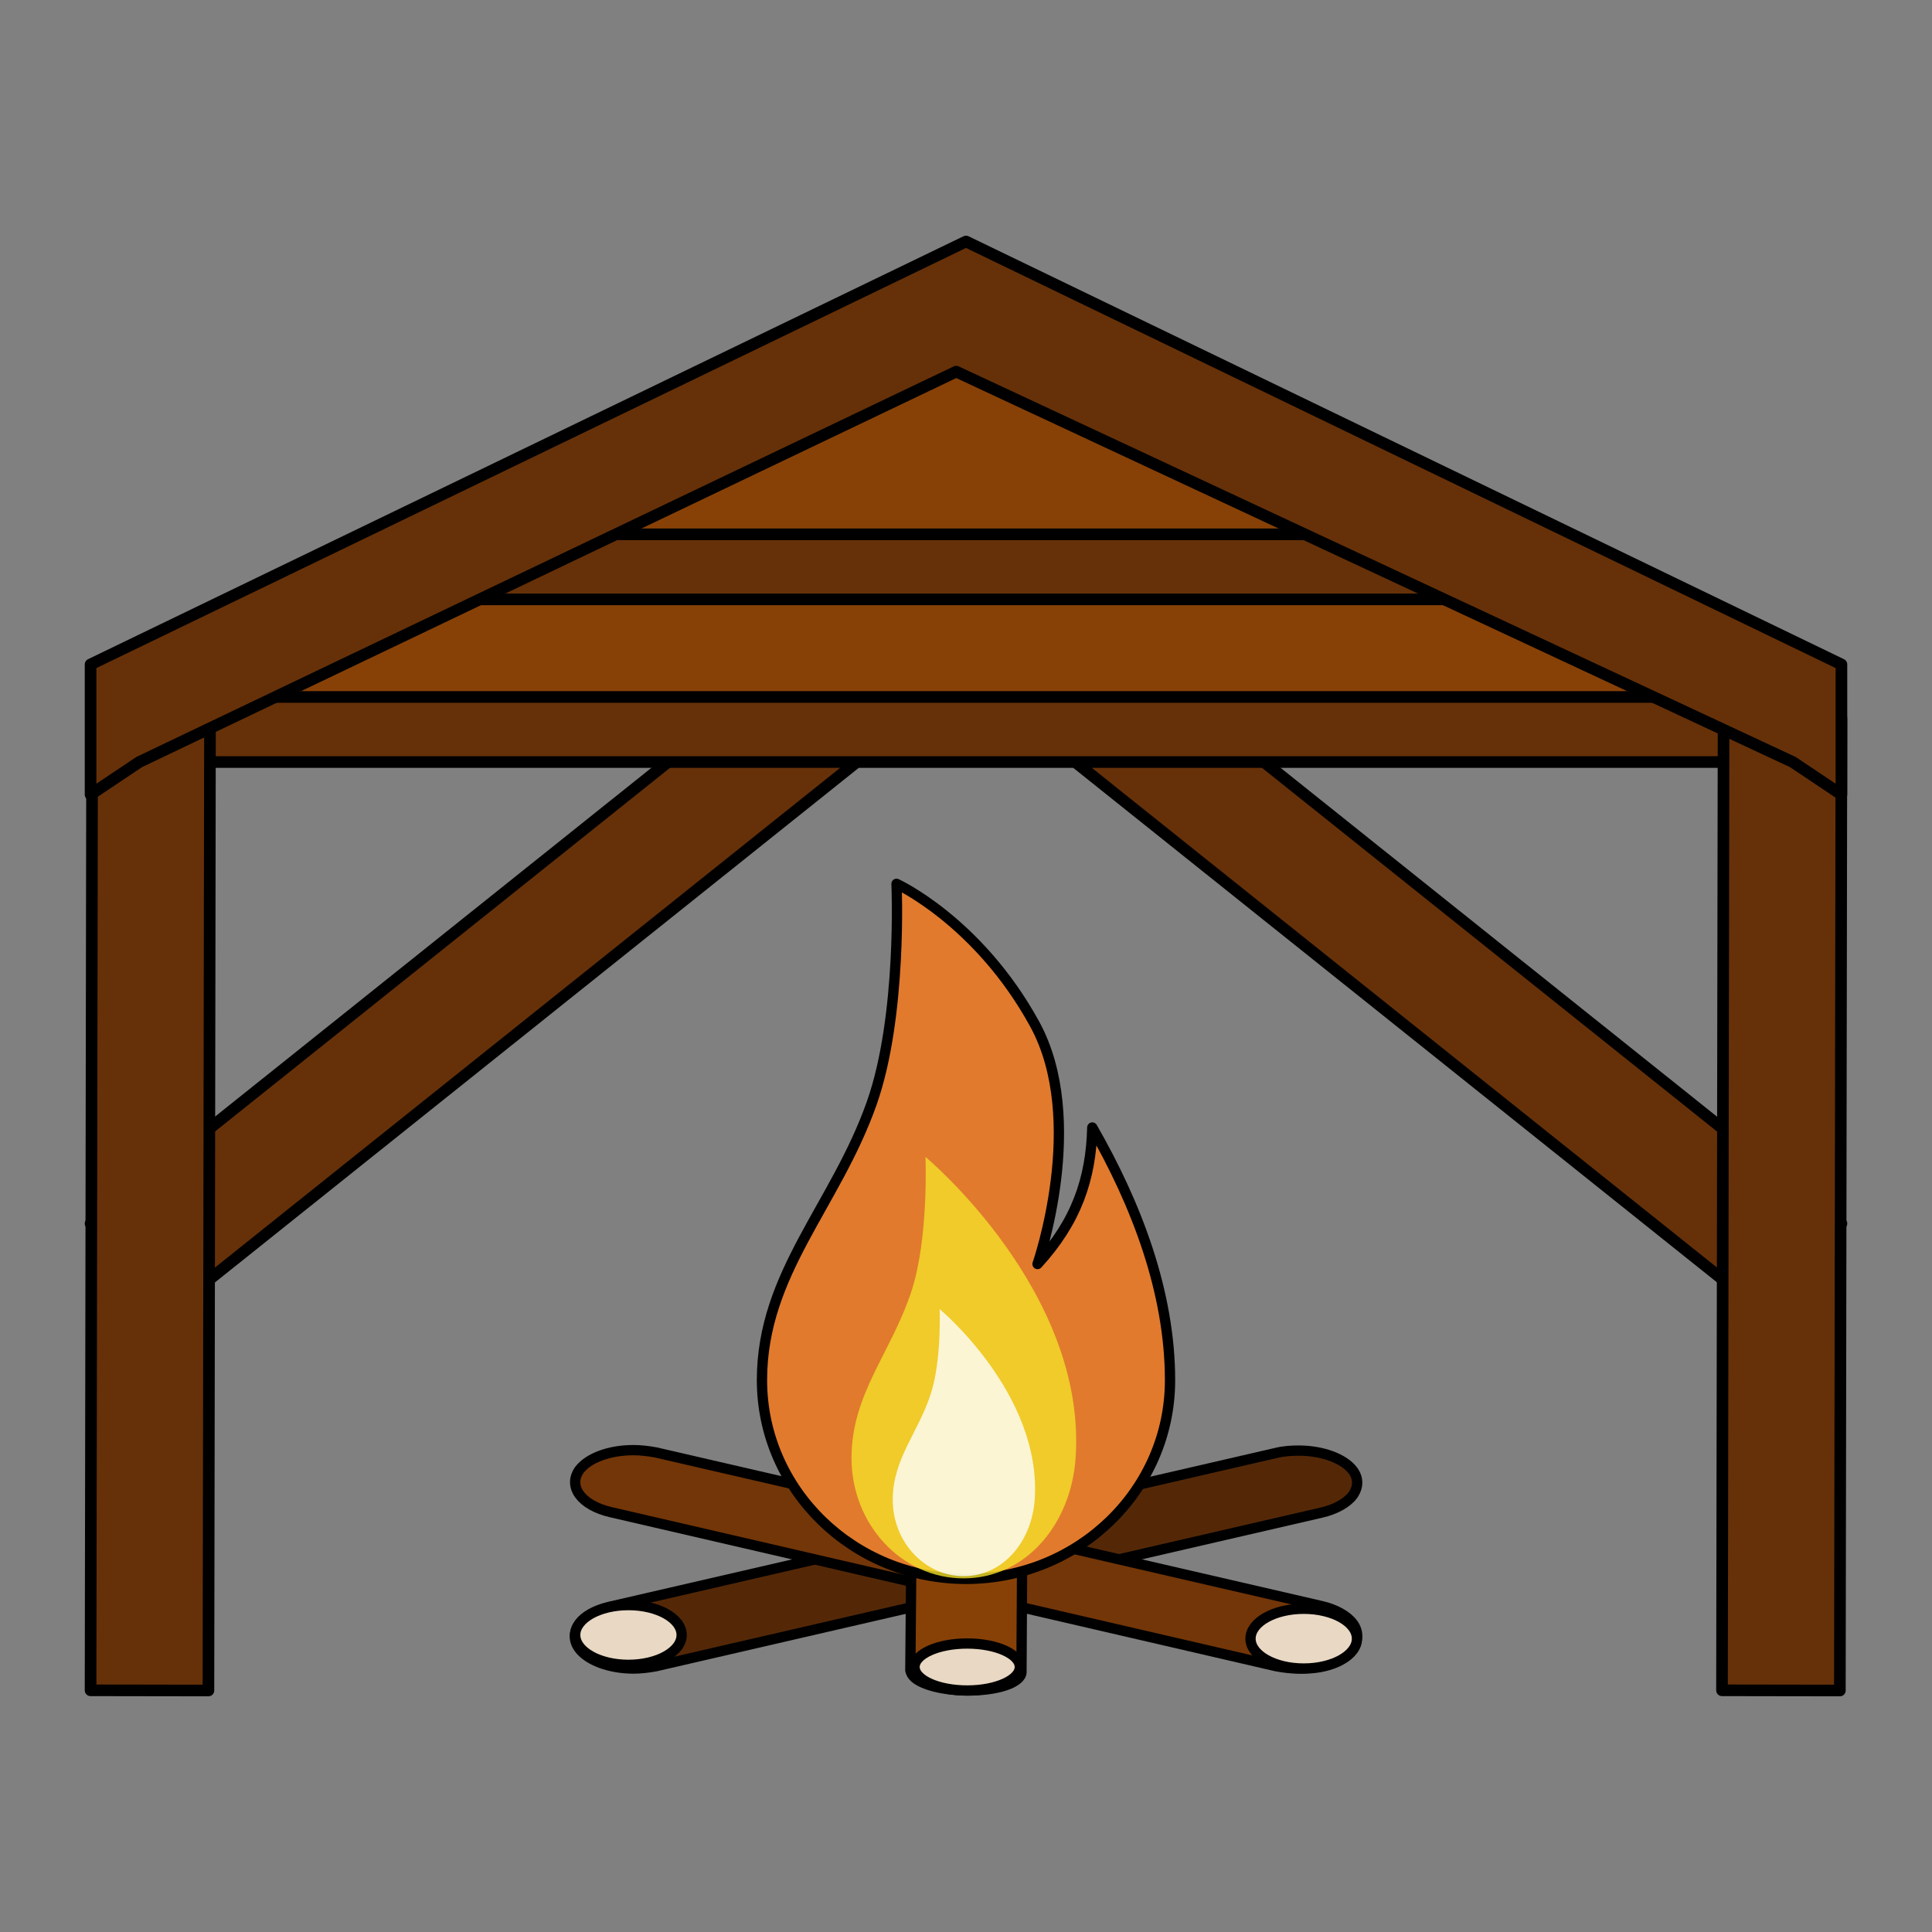 <?xml version="1.0" encoding="UTF-8" standalone="no"?>
<!DOCTYPE svg PUBLIC "-//W3C//DTD SVG 1.1//EN" "http://www.w3.org/Graphics/SVG/1.1/DTD/svg11.dtd">
<!-- Created with Vectornator (http://vectornator.io/) -->
<svg height="100%" stroke-miterlimit="10" style="fill-rule:nonzero;clip-rule:evenodd;stroke-linecap:round;stroke-linejoin:round;" version="1.1" viewBox="0 0 4320 4320" width="100%" xml:space="preserve" xmlns="http://www.w3.org/2000/svg" xmlns:vectornator="http://vectornator.io" xmlns:xlink="http://www.w3.org/1999/xlink">
<rect x="0" y="0" width="4320" height="4320" fill="#808080" stroke="none"/>
<defs>
<radialGradient cx="0" cy="0" gradientTransform="matrix(1241.21 0 0 1241.21 2160.98 1729.55)" gradientUnits="userSpaceOnUse" id="RadialGradient" r="1">
<stop offset="0" stop-color="#71cc58"/>
<stop offset="1" stop-color="#28882f"/>
</radialGradient>
</defs>
<g id="Eld" vectornator:layerName="Eld" visibility="hidden">
<g opacity="1" vectornator:layerName="Group 2">
<g opacity="1" vectornator:layerName="Bonfire">
<path d="M1045.47 3482.21C967.433 3482.21 894.97 3446.66 864.312 3392.3C822.507 3317.02 869.886 3231.29 970.22 3199.93L3199.85 2501.56C3224.93 2493.19 3250.02 2491.1 3275.1 2491.1C3353.14 2491.1 3425.6 2526.65 3456.26 2581.01C3475.77 2616.56 3475.77 2656.29 3456.26 2693.92C3436.75 2729.47 3397.73 2758.74 3350.35 2773.38L1120.72 3471.75C1095.64 3478.02 1070.55 3482.21 1045.47 3482.21Z" fill="#542807" fill-rule="nonzero" opacity="1" stroke="#000000" stroke-linecap="round" stroke-linejoin="round" stroke-width="23" vectornator:layerName="path"/>
<path d="M1028.75 3193.66C930.236 3193.66 850.377 3254.51 850.377 3329.57C850.377 3404.63 930.236 3465.48 1028.75 3465.48C1127.26 3465.48 1207.12 3404.63 1207.12 3329.57C1207.12 3254.51 1127.26 3193.66 1028.75 3193.66Z" fill="#e8d8c4" fill-rule="nonzero" opacity="1" stroke="#000000" stroke-linecap="round" stroke-linejoin="round" stroke-width="23" vectornator:layerName="path"/>
<path d="M3275.1 3482.21C3250.02 3482.21 3224.93 3478.02 3199.85 3471.75L970.22 2771.29C869.886 2739.92 825.294 2654.2 864.312 2578.92C894.97 2524.56 964.645 2489.01 1045.47 2489.01C1070.55 2489.01 1095.64 2493.19 1120.72 2499.47L3350.35 3197.84C3397.73 3212.48 3436.75 3241.75 3456.26 3277.29C3475.77 3312.84 3475.77 3352.57 3456.26 3390.21C3425.6 3446.66 3353.14 3482.21 3275.1 3482.21Z" fill="#733608" fill-rule="nonzero" opacity="1" stroke="#000000" stroke-linecap="round" stroke-linejoin="round" stroke-width="23" vectornator:layerName="path"/>
<path d="M3291.82 3210.38C3193.31 3210.38 3113.45 3271.23 3113.45 3346.3C3113.45 3421.36 3193.31 3482.21 3291.82 3482.21C3390.33 3482.21 3470.19 3421.36 3470.19 3346.3C3470.19 3271.23 3390.33 3210.38 3291.82 3210.38Z" fill="#e8d8c4" fill-rule="nonzero" opacity="1" stroke="#000000" stroke-linecap="round" stroke-linejoin="round" stroke-width="23" vectornator:layerName="path"/>
<path d="M1988.52 3524.2C1979.45 3513.57 1975.24 3502.09 1973.45 3490.19L1980.53 2402.55C1980.67 2353.64 2064.08 2317.22 2165.59 2318.35C2239.79 2320.21 2306.26 2342.45 2335.48 2376.68C2344.55 2387.31 2348.77 2398.79 2350.55 2410.69L2345.9 3497.9C2346.04 3520.96 2326.16 3543.47 2291.94 3559.01C2257.72 3574.54 2211.6 3582.67 2160.84 3582.1C2084.21 3580.67 2016.74 3557.25 1988.52 3524.2Z" fill="#874107" fill-rule="nonzero" opacity="1" stroke="#000000" stroke-linecap="round" stroke-linejoin="round" stroke-width="23" vectornator:layerName="path 1"/>
<path d="M2163.97 3368.41C2066.54 3368.41 1987.56 3416.25 1987.56 3475.27C1987.56 3534.29 2066.54 3582.13 2163.97 3582.13C2261.39 3582.13 2340.37 3534.29 2340.37 3475.27C2340.37 3416.25 2261.39 3368.41 2163.97 3368.41Z" fill="#e8d8c4" fill-rule="nonzero" opacity="1" stroke="#000000" stroke-linecap="round" stroke-linejoin="round" stroke-width="23" vectornator:layerName="path 2"/>
</g>
<g opacity="1" vectornator:layerName="Fire">
<path d="M1844.37 1472.03C1947.21 1179.86 1927.17 737.868 1927.17 737.868C1927.17 737.868 2200.87 862.917 2389.67 1206.95C2567.39 1530.23 2399.69 2011.99 2399.69 2011.99C2530.48 1869.08 2578.99 1726.16 2583.21 1554.44C2730.35 1810.87 2843.73 2104.19 2843.73 2401.55C2843.73 2769.2 2537.86 3066.56 2160.26 3067.13C1782.14 3066.56 1476.27 2768.63 1476.27 2400.97C1476.27 2043.11 1723.08 1816.64 1844.37 1472.03Z" fill="#e17a2d" fill-rule="nonzero" opacity="1" stroke="#000000" stroke-linecap="round" stroke-linejoin="round" stroke-width="23" vectornator:layerName="path"/>
<path d="M1978.85 2097.85C2035.28 1920.36 2024.2 1652.98 2024.2 1652.98C2024.2 1652.98 2565.81 2103.62 2527.31 2662.02C2512.02 2884.46 2359.61 3065.4 2151.83 3065.4C1944.57 3065.4 1776.34 2884.46 1776.34 2662.02C1776.34 2444.77 1911.87 2307.04 1978.85 2097.85Z" fill="#f4e028" fill-rule="nonzero" opacity="0.8" stroke="none" vectornator:layerName="path"/>
<path d="M2042.66 2444.77C2078.52 2332.39 2071.67 2162.97 2071.67 2162.97C2071.67 2162.97 2414.98 2448.22 2390.2 2802.05C2380.18 2942.66 2283.67 3057.91 2152.35 3057.91C2021.04 3057.91 1914.51 2943.23 1914.51 2802.05C1914.51 2664.32 2000.47 2577.31 2042.66 2444.77Z" fill="#ffffff" fill-rule="nonzero" opacity="0.8" stroke="none" vectornator:layerName="path"/>
</g>
</g>
</g>
<g id="Layer-1-copy" vectornator:layerName="Layer 1 copy" visibility="hidden">
<g opacity="1" vectornator:layerName="Fence"/>
<g opacity="1" vectornator:layerName="Group 1">
<g opacity="1" vectornator:layerName="Leafless Tree 3">
<path d="M2646.11 1825.49C2646.07 1825.49 2646.01 1825.49 2645.98 1825.49L1510.68 1805.71L1506.42 2050.4L2641.7 2070.18C2641.75 2070.18 2641.81 2070.18 2641.87 2070.18L2646.75 2070.27L2646.76 2069.24C2659.73 2066.98 2672.55 2055.88 2682.76 2034.85C2705.83 1987.33 2707.18 1909.42 2685.77 1861.61C2676.3 1840.44 2663.87 1829.13 2650.99 1826.59L2651.01 1825.59L2646.11 1825.5L2646.11 1825.49Z" fill="#663109" fill-rule="nonzero" opacity="1" stroke="#000000" stroke-linecap="round" stroke-linejoin="round" stroke-width="26" vectornator:layerName="path"/>
<path d="M1501.48 1986.02L1500.49 2042.78L2635.77 2062.55C2635.83 2062.55 2635.88 2062.55 2635.94 2062.56L2640.82 2062.64L2640.84 2061.61C2653.81 2059.35 2666.62 2048.26 2676.83 2027.23C2679.91 2020.89 2682.54 2013.9 2684.85 2006.63L1501.48 1986.02Z" fill="#874107" fill-rule="nonzero" opacity="1" stroke="none" vectornator:layerName="path"/>
<path d="M1547.3 2015.07C1524.25 2062.56 1487.97 2062.13 1466.69 2014.1C1445.4 1966.06 1446.76 1888.11 1469.71 1840.85C1492.65 1793.59 1528.93 1794.04 1550.32 1841.82C1571.72 1889.63 1570.36 1967.56 1547.3 2015.07Z" fill="#ea9053" fill-rule="nonzero" opacity="1" stroke="#000000" stroke-linecap="round" stroke-linejoin="round" stroke-width="26" vectornator:layerName="path"/>
<path d="M1469.7 1840.85C1492.64 1793.59 1528.92 1794.04 1550.31 1841.82C1571.71 1889.63 1570.35 1967.54 1547.29 2015.07" fill="#d16f26" fill-rule="nonzero" opacity="1" stroke="#000000" stroke-linecap="round" stroke-linejoin="round" stroke-width="26" vectornator:layerName="path"/>
</g>
<g opacity="1" vectornator:layerName="Leafless Tree 1">
<path d="M1374.05 1880.42C1374.02 1880.43 1373.99 1880.45 1373.97 1880.46L609.447 2214.78L707.799 2439.69L1472.3 2105.37C1472.34 2105.35 1472.38 2105.34 1472.42 2105.32L1475.7 2103.88L1475.29 2102.94C1482.99 2096.85 1486.94 2082.73 1485.05 2060.35C1480.76 2009.77 1449.45 1938.16 1415.41 1901.11C1400.35 1884.71 1387.39 1878.23 1377.76 1879.91L1377.36 1878.99L1374.06 1880.43L1374.05 1880.42Z" fill="#663109" fill-rule="nonzero" opacity="1" stroke="#000000" stroke-linecap="round" stroke-linejoin="round" stroke-width="26" vectornator:layerName="path"/>
<path d="M677.88 2382.39L700.697 2434.56L1465.2 2100.24C1465.24 2100.23 1465.27 2100.21 1465.32 2100.19L1468.6 2098.76L1468.19 2097.81C1475.89 2091.72 1479.84 2077.6 1477.95 2055.22C1477.38 2048.47 1476.24 2041.27 1474.77 2033.91L677.88 2382.39Z" fill="#874107" fill-rule="nonzero" opacity="1" stroke="none" vectornator:layerName="path"/>
<path d="M720.424 2394.71C724.704 2445.26 700.357 2456.12 666.319 2418.84C632.273 2381.56 600.942 2309.91 596.685 2259.61C592.422 2209.3 616.781 2198.45 650.79 2235.47C684.817 2272.51 716.138 2344.14 720.424 2394.71Z" fill="#ea9053" fill-rule="nonzero" opacity="1" stroke="#000000" stroke-linecap="round" stroke-linejoin="round" stroke-width="26" vectornator:layerName="path"/>
<path d="M596.678 2259.61C592.415 2209.3 616.774 2198.45 650.783 2235.47C684.81 2272.52 716.126 2344.13 720.416 2394.71" fill="#d16f26" fill-rule="nonzero" opacity="1" stroke="#000000" stroke-linecap="round" stroke-linejoin="round" stroke-width="26" vectornator:layerName="path"/>
</g>
<g opacity="1" vectornator:layerName="Group 1">
<g opacity="1" vectornator:layerName="Bonfire">
<path d="M1631.51 2520.74C1600.08 2520.74 1570.9 2510.59 1558.55 2495.06C1541.71 2473.57 1560.79 2449.1 1601.2 2440.14L2499.2 2240.74C2509.31 2238.35 2519.41 2237.76 2529.51 2237.76C2560.94 2237.76 2590.13 2247.91 2602.47 2263.43C2610.33 2273.58 2610.33 2284.92 2602.47 2295.67C2594.62 2305.82 2578.9 2314.17 2559.82 2318.35L1661.82 2517.75C1651.72 2519.54 1641.61 2520.74 1631.51 2520.74Z" fill="#542807" fill-rule="nonzero" opacity="1" stroke="#000000" stroke-linecap="round" stroke-linejoin="round" stroke-width="23" vectornator:layerName="path"/>
<path d="M1624.78 2438.35C1585.1 2438.35 1552.94 2455.72 1552.94 2477.15C1552.94 2498.59 1585.1 2515.96 1624.78 2515.96C1664.45 2515.96 1696.62 2498.59 1696.62 2477.15C1696.62 2455.72 1664.45 2438.35 1624.78 2438.35Z" fill="#e8d8c4" fill-rule="nonzero" opacity="1" stroke="#000000" stroke-linecap="round" stroke-linejoin="round" stroke-width="23" vectornator:layerName="path"/>
<path d="M2529.51 2520.74C2519.41 2520.74 2509.31 2519.54 2499.2 2517.75L1601.2 2317.76C1560.79 2308.8 1542.83 2284.32 1558.55 2262.83C1570.9 2247.31 1598.96 2237.16 1631.51 2237.16C1641.61 2237.16 1651.72 2238.35 1661.82 2240.15L2559.82 2439.54C2578.9 2443.72 2594.62 2452.08 2602.47 2462.23C2610.33 2472.38 2610.33 2483.72 2602.47 2494.47C2590.13 2510.59 2560.94 2520.74 2529.51 2520.74Z" fill="#733608" fill-rule="nonzero" opacity="1" stroke="#000000" stroke-linecap="round" stroke-linejoin="round" stroke-width="23" vectornator:layerName="path"/>
<path d="M2536.25 2443.13C2496.57 2443.13 2464.41 2460.5 2464.41 2481.93C2464.41 2503.36 2496.57 2520.74 2536.25 2520.74C2575.92 2520.74 2608.09 2503.36 2608.09 2481.93C2608.09 2460.5 2575.92 2443.13 2536.25 2443.13Z" fill="#e8d8c4" fill-rule="nonzero" opacity="1" stroke="#000000" stroke-linecap="round" stroke-linejoin="round" stroke-width="23" vectornator:layerName="path"/>
<path d="M2011.33 2532.72C2007.68 2529.69 2005.98 2526.41 2005.26 2523.01L2008.11 2212.48C2008.17 2198.51 2041.76 2188.11 2082.65 2188.43C2112.53 2188.97 2139.3 2195.32 2151.07 2205.09C2154.73 2208.12 2156.42 2211.4 2157.14 2214.8L2155.27 2525.22C2155.32 2531.8 2147.32 2538.23 2133.54 2542.66C2119.76 2547.1 2101.18 2549.42 2080.74 2549.26C2049.87 2548.85 2022.7 2542.16 2011.33 2532.72Z" fill="#874107" fill-rule="nonzero" opacity="1" stroke="#000000" stroke-linecap="round" stroke-linejoin="round" stroke-width="23" vectornator:layerName="path 1"/>
<path d="M2081.99 2488.24C2042.76 2488.24 2010.95 2501.9 2010.95 2518.76C2010.95 2535.61 2042.76 2549.27 2081.99 2549.27C2121.23 2549.27 2153.04 2535.61 2153.04 2518.76C2153.04 2501.9 2121.23 2488.24 2081.99 2488.24Z" fill="#e8d8c4" fill-rule="nonzero" opacity="1" stroke="#000000" stroke-linecap="round" stroke-linejoin="round" stroke-width="23" vectornator:layerName="path 2"/>
</g>
<g opacity="1" vectornator:layerName="Fire">
<path d="M1910.13 1518.13C1968.47 1352.36 1957.1 1101.58 1957.1 1101.58C1957.1 1101.58 2112.4 1172.53 2219.52 1367.73C2320.35 1551.15 2225.2 1824.49 2225.2 1824.49C2299.41 1743.4 2326.93 1662.32 2329.33 1564.88C2412.81 1710.38 2477.14 1876.8 2477.14 2045.51C2477.14 2254.11 2303.59 2422.82 2089.36 2423.15C1874.82 2422.82 1701.27 2253.78 1701.27 2045.18C1701.27 1842.14 1841.31 1713.65 1910.13 1518.13Z" fill="#e17a2d" fill-rule="nonzero" opacity="1" stroke="#000000" stroke-linecap="round" stroke-linejoin="round" stroke-width="23" vectornator:layerName="path"/>
<path d="M1986.43 1873.2C2018.44 1772.5 2012.16 1620.79 2012.16 1620.79C2012.16 1620.79 2319.45 1876.47 2297.61 2193.3C2288.93 2319.5 2202.46 2422.17 2084.57 2422.17C1966.98 2422.17 1871.53 2319.5 1871.53 2193.3C1871.53 2070.03 1948.43 1991.89 1986.43 1873.2Z" fill="#f4e028" fill-rule="nonzero" opacity="0.8" stroke="none" vectornator:layerName="path"/>
<path d="M2022.63 2070.03C2042.98 2006.28 2039.09 1910.15 2039.09 1910.15C2039.09 1910.15 2233.88 2071.99 2219.81 2272.75C2214.13 2352.52 2159.37 2417.92 2084.87 2417.92C2010.36 2417.92 1949.92 2352.85 1949.92 2272.75C1949.92 2194.6 1998.69 2145.23 2022.63 2070.03Z" fill="#ffffff" fill-rule="nonzero" opacity="0.8" stroke="none" vectornator:layerName="path"/>
</g>
</g>
<g opacity="1" vectornator:layerName="Leafless Tree 2">
<path d="M2692.07 2085.13C2692.1 2085.15 2692.13 2085.17 2692.15 2085.18L3429.52 2465.28L3547.48 2236.45L2810.12 1856.36C2810.09 1856.34 2810.06 1856.32 2810.01 1856.3L2806.85 1854.67L2806.35 1855.63C2796.76 1853.62 2783.11 1859.98 2766.5 1876.51C2728.96 1913.87 2691.4 1986.73 2682.98 2038.52C2679.25 2061.45 2682.1 2076.06 2689.38 2082.55L2688.9 2083.48L2692.08 2085.12L2692.07 2085.13Z" fill="#663109" fill-rule="nonzero" opacity="1" stroke="#000000" stroke-linecap="round" stroke-linejoin="round" stroke-width="26" vectornator:layerName="path"/>
<path d="M2700.96 2011.98C2700.96 2011.98 2670.61 2066.51 2705.3 2085.24C2745.08 2106.73 3415.53 2450.39 3415.53 2450.39C3415.57 2450.4 3415.6 2450.42 3415.64 2450.44L3418.81 2452.07L3419.31 2451.11C3428.9 2453.12 3442.55 2446.76 3459.16 2430.23C3464.17 2425.24 3469.19 2419.51 3474.13 2413.4L2700.96 2011.98Z" fill="#874107" fill-rule="nonzero" opacity="1" stroke="none" vectornator:layerName="path"/>
<path d="M3466.18 2246.44C3513.56 2208.56 3555.88 2222.09 3560.23 2276.51C3564.58 2330.94 3529.58 2406.29 3482.43 2443.98C3435.3 2481.67 3392.97 2468.13 3388.39 2413.91C3383.81 2359.66 3418.8 2284.33 3466.18 2246.44Z" fill="#ea9053" fill-rule="nonzero" opacity="1" stroke="#000000" stroke-linecap="round" stroke-linejoin="round" stroke-width="26" vectornator:layerName="path"/>
<path d="M3467.97 2450.24C3414.78 2482.64 3390.56 2452.1 3392 2396.98C3393.43 2341.82 3433.78 2264.23 3487.26 2231.65" fill="#d16f26" fill-rule="nonzero" opacity="1" stroke="#000000" stroke-linecap="round" stroke-linejoin="round" stroke-width="26" vectornator:layerName="path"/>
</g>
<g opacity="1" vectornator:layerName="Leafless Tree">
<path d="M3436.26 2468.01C3436.21 2468.01 3436.15 2468.02 3436.12 2468.03L2170.22 2668.98L2229.03 3039.41L3494.9 2838.47C3494.96 2838.46 3495.02 2838.45 3495.09 2838.44L3500.52 2837.57L3500.28 2836.02C3514.09 2829.97 3525.44 2810.6 3531.32 2776.77C3544.6 2700.3 3525.88 2582.36 3489.69 2514.5C3473.67 2484.45 3456.92 2469.89 3441.96 2468.67L3441.72 2467.16L3436.26 2468.03L3436.26 2468.01Z" fill="#663109" fill-rule="nonzero" opacity="1" stroke="#000000" stroke-linecap="round" stroke-linejoin="round" stroke-width="26" vectornator:layerName="path"/>
<path d="M2265.26 2977.73C2251.98 3054.15 2211.59 3060.87 2175.49 2992.65C2139.37 2924.43 2120.64 2806.43 2133.85 2730.38C2147.05 2654.34 2187.47 2647.64 2223.62 2715.46C2259.8 2783.32 2278.53 2901.28 2265.26 2977.73Z" fill="#ea9053" fill-rule="nonzero" opacity="1" stroke="#000000" stroke-linecap="round" stroke-linejoin="round" stroke-width="26" vectornator:layerName="path"/>
<path d="M2133.84 2730.38C2147.04 2654.34 2187.45 2647.64 2223.61 2715.46C2259.79 2783.32 2278.51 2901.26 2265.25 2977.73" fill="#d16f26" fill-rule="nonzero" opacity="1" stroke="#000000" stroke-linecap="round" stroke-linejoin="round" stroke-width="26" vectornator:layerName="path"/>
</g>
<g opacity="1" vectornator:layerName="Leafless Tree 4">
<path d="M715.901 2724.85C715.947 2724.86 716.004 2724.87 716.039 2724.88L1944.16 3039.59L2033.7 2690.17L805.601 2375.47C805.544 2375.45 805.487 2375.44 805.418 2375.42L800.143 2374.07L799.767 2375.53C784.874 2375.5 767.082 2388.16 748.683 2415.71C707.099 2477.96 678.59 2589.21 685.289 2663.1C688.246 2695.81 697.85 2715.15 710.974 2722.04L710.608 2723.47L715.906 2724.83L715.901 2724.85Z" fill="#663109" fill-rule="nonzero" opacity="1" stroke="#000000" stroke-linecap="round" stroke-linejoin="round" stroke-width="26" vectornator:layerName="path"/>
<path d="M1965.88 2727.63C2013.56 2666.99 2062.85 2679.32 2075.42 2755.04C2088 2830.77 2059.48 2942.09 2012.03 3002.43C1964.59 3062.79 1915.29 3050.43 1902.48 2975.03C1889.68 2899.58 1918.19 2788.3 1965.88 2727.63Z" fill="#ea9053" fill-rule="nonzero" opacity="1" stroke="#000000" stroke-linecap="round" stroke-linejoin="round" stroke-width="26" vectornator:layerName="path"/>
<path d="M2012.04 3002.44C1964.6 3062.79 1915.3 3050.44 1902.5 2975.03C1889.69 2899.58 1918.2 2788.32 1965.89 2727.64" fill="#d16f26" fill-rule="nonzero" opacity="1" stroke="#000000" stroke-linecap="round" stroke-linejoin="round" stroke-width="26" vectornator:layerName="path"/>
</g>
</g>
</g>
<g id="Layer-1-copy-copy" vectornator:layerName="Layer 1 copy copy" visibility="hidden">
<g opacity="1" vectornator:layerName="Fence"/>
<g opacity="1" vectornator:layerName="Log Cabin">
<path d="M3935.88 1195.89L2189.84 1185.54L443.799 1195.89L443.799 2655.89L3935.88 2655.89L3935.88 1195.89Z" fill="#874107" fill-rule="nonzero" opacity="1" stroke="#000000" stroke-linecap="round" stroke-linejoin="round" stroke-width="26" vectornator:layerName="path"/>
<path d="M443.799 2217.89L3935.88 2217.89L3935.88 2363.89L443.799 2363.89L443.799 2217.89ZM443.799 1852.89L3935.88 1852.89L3935.88 1998.89L443.799 1998.89L443.799 1852.89ZM443.799 1487.89L3935.88 1487.89L3935.88 1633.89L443.799 1633.89L443.799 1487.89ZM443.799 1122.89L3935.88 1122.89L3935.88 1268.89L443.799 1268.89L443.799 1122.89Z" fill="#663109" fill-rule="nonzero" opacity="1" stroke="#000000" stroke-linecap="round" stroke-linejoin="round" stroke-width="26" vectornator:layerName="path"/>
<path d="M2138.4 1265.34L3986.99 1268.89L4094.46 1341.89L4094.46 975.314L2160 968.922L225.544 975.314L225.544 1341.89L333.014 1268.89L2138.4 1265.34Z" fill="#663109" fill-rule="nonzero" opacity="1" stroke="#000000" stroke-linecap="round" stroke-linejoin="round" stroke-width="26" vectornator:layerName="path"/>
<path d="M408.043 2290.89C307.252 2290.89 225.544 2372.59 225.544 2473.39C225.544 2574.18 307.252 2655.89 408.043 2655.89C508.835 2655.89 590.543 2574.18 590.543 2473.39C590.543 2372.59 508.835 2290.89 408.043 2290.89ZM408.043 1925.89C307.252 1925.89 225.544 2007.6 225.544 2108.39C225.544 2209.18 307.252 2290.89 408.043 2290.89C508.835 2290.89 590.543 2209.18 590.543 2108.39C590.543 2007.6 508.835 1925.89 408.043 1925.89ZM408.043 1560.89C307.252 1560.89 225.544 1642.6 225.544 1743.39C225.544 1844.18 307.252 1925.89 408.043 1925.89C508.835 1925.89 590.543 1844.18 590.543 1743.39C590.543 1642.6 508.835 1560.89 408.043 1560.89ZM408.043 1195.89C307.252 1195.89 225.544 1277.6 225.544 1378.39C225.544 1479.18 307.252 1560.89 408.043 1560.89C508.835 1560.89 590.543 1479.18 590.543 1378.39C590.543 1277.6 508.835 1195.89 408.043 1195.89Z" fill="#663109" fill-rule="nonzero" opacity="1" stroke="#000000" stroke-linecap="round" stroke-linejoin="round" stroke-width="26" vectornator:layerName="path"/>
<path d="M3911.96 2290.89C3811.16 2290.89 3729.46 2372.59 3729.46 2473.39C3729.46 2574.18 3811.16 2655.89 3911.96 2655.89C4012.75 2655.89 4094.46 2574.18 4094.46 2473.39C4094.46 2372.59 4012.75 2290.89 3911.96 2290.89ZM3911.96 1925.89C3811.16 1925.89 3729.46 2007.6 3729.46 2108.39C3729.46 2209.18 3811.16 2290.89 3911.96 2290.89C4012.75 2290.89 4094.46 2209.18 4094.46 2108.39C4094.46 2007.6 4012.75 1925.89 3911.96 1925.89ZM3911.96 1560.89C3811.16 1560.89 3729.46 1642.6 3729.46 1743.39C3729.46 1844.18 3811.16 1925.89 3911.96 1925.89C4012.75 1925.89 4094.46 1844.18 4094.46 1743.39C4094.46 1642.6 4012.75 1560.89 3911.96 1560.89ZM3911.96 1195.89C3811.16 1195.89 3729.46 1277.6 3729.46 1378.39C3729.46 1479.18 3811.16 1560.89 3911.96 1560.89C4012.75 1560.89 4094.46 1479.18 4094.46 1378.39C4094.46 1277.6 4012.75 1195.89 3911.96 1195.89Z" fill="#663109" fill-rule="nonzero" opacity="1" stroke="#000000" stroke-linecap="round" stroke-linejoin="round" stroke-width="26" vectornator:layerName="path 1"/>
<path d="M921.696 1489.09L3457.99 1489.09L3457.99 2368.88L921.696 2368.88L921.696 1489.09Z" fill="#2d211c" fill-rule="nonzero" opacity="1" stroke="#000000" stroke-linecap="round" stroke-linejoin="round" stroke-width="26" vectornator:layerName="path"/>
</g>
<g opacity="1" vectornator:layerName="Group 2">
<g opacity="1" vectornator:layerName="Bonfire">
<path d="M1426.62 3491.7C1375.27 3491.7 1327.59 3471.75 1307.41 3441.25C1279.91 3399.01 1311.08 3350.9 1377.1 3333.3L2844.24 2941.4C2860.74 2936.7 2877.25 2935.53 2893.75 2935.53C2945.1 2935.53 2992.79 2955.48 3012.96 2985.98C3025.8 3005.93 3025.8 3028.22 3012.96 3049.35C3000.12 3069.29 2974.45 3085.72 2943.27 3093.93L1476.14 3485.83C1459.63 3489.35 1443.12 3491.7 1426.62 3491.7Z" fill="#542807" fill-rule="nonzero" opacity="1" stroke="#000000" stroke-linecap="round" stroke-linejoin="round" stroke-width="23" vectornator:layerName="path"/>
<path d="M1415.62 3329.78C1350.79 3329.78 1298.24 3363.92 1298.24 3406.05C1298.24 3448.17 1350.79 3482.31 1415.62 3482.31C1480.44 3482.31 1532.99 3448.17 1532.99 3406.05C1532.99 3363.92 1480.44 3329.78 1415.62 3329.78Z" fill="#e8d8c4" fill-rule="nonzero" opacity="1" stroke="#000000" stroke-linecap="round" stroke-linejoin="round" stroke-width="23" vectornator:layerName="path"/>
<path d="M2893.75 3491.7C2877.25 3491.7 2860.74 3489.35 2844.24 3485.83L1377.1 3092.76C1311.08 3075.16 1281.74 3027.05 1307.41 2984.81C1327.59 2954.3 1373.44 2934.36 1426.62 2934.36C1443.12 2934.36 1459.63 2936.7 1476.14 2940.22L2943.27 3332.12C2974.45 3340.34 3000.12 3356.76 3012.96 3376.71C3025.8 3396.66 3025.8 3418.95 3012.96 3440.07C2992.79 3471.75 2945.1 3491.7 2893.75 3491.7Z" fill="#733608" fill-rule="nonzero" opacity="1" stroke="#000000" stroke-linecap="round" stroke-linejoin="round" stroke-width="23" vectornator:layerName="path"/>
<path d="M2904.76 3339.16C2839.94 3339.16 2787.39 3373.31 2787.39 3415.43C2787.39 3457.55 2839.94 3491.7 2904.76 3491.7C2969.58 3491.7 3022.13 3457.55 3022.13 3415.43C3022.13 3373.31 2969.58 3339.16 2904.76 3339.16Z" fill="#e8d8c4" fill-rule="nonzero" opacity="1" stroke="#000000" stroke-linecap="round" stroke-linejoin="round" stroke-width="23" vectornator:layerName="path"/>
<path d="M2047.16 3515.26C2041.2 3509.3 2038.42 3502.86 2037.25 3496.18L2041.91 2885.84C2042 2858.39 2096.88 2837.95 2163.68 2838.59C2212.51 2839.63 2256.24 2852.11 2275.47 2871.32C2281.44 2877.28 2284.21 2883.73 2285.39 2890.41L2282.33 3500.51C2282.42 3513.45 2269.34 3526.08 2246.82 3534.8C2224.3 3543.52 2193.95 3548.08 2160.56 3547.76C2110.13 3546.95 2065.73 3533.81 2047.16 3515.26Z" fill="#874107" fill-rule="nonzero" opacity="1" stroke="#000000" stroke-linecap="round" stroke-linejoin="round" stroke-width="23" vectornator:layerName="path 1"/>
<path d="M2162.61 3427.84C2098.5 3427.84 2046.53 3454.69 2046.53 3487.81C2046.53 3520.93 2098.5 3547.78 2162.61 3547.78C2226.72 3547.78 2278.69 3520.93 2278.69 3487.81C2278.69 3454.69 2226.72 3427.84 2162.61 3427.84Z" fill="#e8d8c4" fill-rule="nonzero" opacity="1" stroke="#000000" stroke-linecap="round" stroke-linejoin="round" stroke-width="23" vectornator:layerName="path 2"/>
</g>
<g opacity="1" vectornator:layerName="Fire">
<path d="M1952.31 2247.09C2019.98 2054.84 2006.79 1764 2006.79 1764C2006.79 1764 2186.89 1846.28 2311.13 2072.66C2428.07 2285.38 2317.72 2602.39 2317.72 2602.39C2403.78 2508.35 2435.71 2414.31 2438.48 2301.31C2535.3 2470.05 2609.91 2663.06 2609.91 2858.72C2609.91 3100.65 2408.64 3296.31 2160.17 3296.69C1911.36 3296.31 1710.09 3100.27 1710.09 2858.35C1710.09 2622.87 1872.5 2473.84 1952.31 2247.09Z" fill="#e17a2d" fill-rule="nonzero" opacity="1" stroke="#000000" stroke-linecap="round" stroke-linejoin="round" stroke-width="23" vectornator:layerName="path"/>
<path d="M2040.8 2658.89C2077.93 2542.1 2070.64 2366.15 2070.64 2366.15C2070.64 2366.15 2427.03 2662.68 2401.7 3030.12C2391.63 3176.49 2291.35 3295.55 2154.62 3295.55C2018.24 3295.55 1907.54 3176.49 1907.54 3030.12C1907.54 2887.16 1996.73 2796.54 2040.8 2658.89Z" fill="#f4e028" fill-rule="nonzero" opacity="0.8" stroke="none" vectornator:layerName="path"/>
<path d="M2082.79 2887.16C2106.39 2813.22 2101.87 2701.74 2101.87 2701.74C2101.87 2701.74 2327.78 2889.44 2311.47 3122.26C2304.88 3214.79 2241.38 3290.62 2154.97 3290.62C2068.56 3290.62 1998.46 3215.17 1998.46 3122.26C1998.46 3031.64 2055.03 2974.38 2082.79 2887.16Z" fill="#ffffff" fill-rule="nonzero" opacity="0.8" stroke="none" vectornator:layerName="path"/>
</g>
</g>
</g>
<g id="Layer-1-copy-copy-copy" vectornator:layerName="Layer 1 copy copy copy" visibility="hidden">
<g opacity="1" vectornator:layerName="Fence"/>
<g opacity="1" vectornator:layerName="Log Cabin">
<path d="M3935.88 1543.49L2189.84 1533.13L443.799 1543.49L443.799 3003.48L3935.88 3003.48L3935.88 1543.49Z" fill="#874107" fill-rule="nonzero" opacity="1" stroke="#000000" stroke-linecap="round" stroke-linejoin="round" stroke-width="26" vectornator:layerName="path"/>
<path d="M443.799 2565.48L3935.88 2565.48L3935.88 2711.48L443.799 2711.48L443.799 2565.48ZM443.799 2200.48L3935.88 2200.48L3935.88 2346.48L443.799 2346.48L443.799 2200.48ZM443.799 1835.49L3935.88 1835.49L3935.88 1981.49L443.799 1981.49L443.799 1835.49ZM443.799 1470.49L3935.88 1470.49L3935.88 1616.49L443.799 1616.49L443.799 1470.49Z" fill="#663109" fill-rule="nonzero" opacity="1" stroke="#000000" stroke-linecap="round" stroke-linejoin="round" stroke-width="26" vectornator:layerName="path"/>
<path d="M2138.4 1612.93L3986.99 1616.49L4094.46 1689.49L4094.46 1322.91L2160 1316.52L225.544 1322.91L225.544 1689.49L333.014 1616.49L2138.4 1612.93Z" fill="#663109" fill-rule="nonzero" opacity="1" stroke="#000000" stroke-linecap="round" stroke-linejoin="round" stroke-width="26" vectornator:layerName="path"/>
<path d="M408.043 2638.48C307.252 2638.48 225.544 2720.19 225.544 2820.98C225.544 2921.77 307.252 3003.48 408.043 3003.48C508.835 3003.48 590.543 2921.77 590.543 2820.98C590.543 2720.19 508.835 2638.48 408.043 2638.48ZM408.043 2273.48C307.252 2273.48 225.544 2355.19 225.544 2455.98C225.544 2556.78 307.252 2638.48 408.043 2638.48C508.835 2638.48 590.543 2556.78 590.543 2455.98C590.543 2355.19 508.835 2273.48 408.043 2273.48ZM408.043 1908.49C307.252 1908.49 225.544 1990.19 225.544 2090.98C225.544 2191.78 307.252 2273.48 408.043 2273.48C508.835 2273.48 590.543 2191.78 590.543 2090.98C590.543 1990.19 508.835 1908.49 408.043 1908.49ZM408.043 1543.49C307.252 1543.49 225.544 1625.19 225.544 1725.99C225.544 1826.78 307.252 1908.49 408.043 1908.49C508.835 1908.49 590.543 1826.78 590.543 1725.99C590.543 1625.19 508.835 1543.49 408.043 1543.49Z" fill="#663109" fill-rule="nonzero" opacity="1" stroke="#000000" stroke-linecap="round" stroke-linejoin="round" stroke-width="26" vectornator:layerName="path"/>
<path d="M3911.96 2638.48C3811.16 2638.48 3729.46 2720.19 3729.46 2820.98C3729.46 2921.77 3811.16 3003.48 3911.96 3003.48C4012.75 3003.48 4094.46 2921.77 4094.46 2820.98C4094.46 2720.19 4012.75 2638.48 3911.96 2638.48ZM3911.96 2273.48C3811.16 2273.48 3729.46 2355.19 3729.46 2455.98C3729.46 2556.78 3811.16 2638.48 3911.96 2638.48C4012.75 2638.48 4094.46 2556.78 4094.46 2455.98C4094.46 2355.19 4012.75 2273.48 3911.96 2273.48ZM3911.96 1908.49C3811.16 1908.49 3729.46 1990.19 3729.46 2090.98C3729.46 2191.78 3811.16 2273.48 3911.96 2273.48C4012.75 2273.48 4094.46 2191.78 4094.46 2090.98C4094.46 1990.19 4012.75 1908.49 3911.96 1908.49ZM3911.96 1543.49C3811.16 1543.49 3729.46 1625.19 3729.46 1725.99C3729.46 1826.78 3811.16 1908.49 3911.96 1908.49C4012.75 1908.49 4094.46 1826.78 4094.46 1725.99C4094.46 1625.19 4012.75 1543.49 3911.96 1543.49Z" fill="#663109" fill-rule="nonzero" opacity="1" stroke="#000000" stroke-linecap="round" stroke-linejoin="round" stroke-width="26" vectornator:layerName="path 1"/>
<path d="M921.696 1836.68L3457.99 1836.68L3457.99 2716.48L921.696 2716.48L921.696 1836.68Z" fill="#2d211c" fill-rule="nonzero" opacity="1" stroke="#000000" stroke-linecap="round" stroke-linejoin="round" stroke-width="26" vectornator:layerName="path"/>
</g>
</g>
<g id="Layer-1-copy-copy-copy_2" vectornator:layerName="Layer 1 copy copy copy">
<g opacity="1" vectornator:layerName="Fence"/>
<g opacity="1" vectornator:layerName="Log Cabin">
<path d="M202.513 2735.84L1901.01 1378.3L2065.55 1584.16L367.051 2941.7L202.513 2735.84Z" fill="#663109" fill-rule="nonzero" opacity="1" stroke="#000000" stroke-linecap="round" stroke-linejoin="round" stroke-width="26" vectornator:layerName="path 4"/>
<path d="M4117.49 2735.84L2418.99 1378.3L2254.45 1584.16L3952.95 2941.7L4117.49 2735.84Z" fill="#663109" fill-rule="nonzero" opacity="1" stroke="#000000" stroke-linecap="round" stroke-linejoin="round" stroke-width="26" vectornator:layerName="path 5"/>
<path d="M3899.99 1631.18L2160 762.735L420.012 1631.18L3899.99 1631.18Z" fill="#874107" fill-rule="nonzero" opacity="1" stroke="#000000" stroke-linecap="round" stroke-linejoin="round" stroke-width="26" vectornator:layerName="path"/>
<path d="M420.012 1558.44L3899.99 1558.44L3899.99 1703.93L420.012 1703.93L420.012 1558.44ZM855.009 1194.7L3464.99 1194.7L3464.99 1340.2L855.009 1340.2L855.009 1194.7Z" fill="#663109" fill-rule="nonzero" opacity="1" stroke="#000000" stroke-linecap="round" stroke-linejoin="round" stroke-width="26" vectornator:layerName="path"/>
<path d="M202.513 3779.59L206.021 1605.24L469.558 1605.67L466.05 3780.01L202.513 3779.59Z" fill="#663109" fill-rule="nonzero" opacity="1" stroke="#000000" stroke-linecap="round" stroke-linejoin="round" stroke-width="26" vectornator:layerName="path 2"/>
<path d="M3850.44 3779.59L3853.95 1605.24L4117.49 1605.67L4113.98 3780.01L3850.44 3779.59Z" fill="#663109" fill-rule="nonzero" opacity="1" stroke="#000000" stroke-linecap="round" stroke-linejoin="round" stroke-width="26" vectornator:layerName="path 3"/>
<path d="M2138.14 830.972L4008.74 1703.93L4117.49 1776.68L4117.49 1485.69L2160 539.986L202.513 1485.69L202.513 1776.68L311.263 1703.93L2138.14 830.972Z" fill="#663109" fill-rule="nonzero" opacity="1" stroke="#000000" stroke-linecap="round" stroke-linejoin="round" stroke-width="26" vectornator:layerName="path"/>
</g>
<g opacity="1" vectornator:layerName="Group 2">
<g opacity="1" vectornator:layerName="Bonfire">
<path d="M1416.33 3730.88C1364.26 3730.88 1315.91 3713.41 1295.46 3686.68C1267.56 3649.67 1299.18 3607.52 1366.12 3592.1L2853.83 3248.73C2870.57 3244.61 2887.31 3243.59 2904.05 3243.59C2956.12 3243.59 3004.47 3261.06 3024.92 3287.79C3037.94 3305.27 3037.94 3324.8 3024.92 3343.31C3011.9 3360.78 2985.87 3375.18 2954.26 3382.37L1466.54 3725.74C1449.81 3728.83 1433.07 3730.88 1416.33 3730.88Z" fill="#542807" fill-rule="nonzero" opacity="1" stroke="#000000" stroke-linecap="round" stroke-linejoin="round" stroke-width="23" vectornator:layerName="path"/>
<path d="M1405.18 3589.01C1339.45 3589.01 1286.16 3618.93 1286.16 3655.84C1286.16 3692.74 1339.45 3722.66 1405.18 3722.66C1470.91 3722.66 1524.19 3692.74 1524.19 3655.84C1524.19 3618.93 1470.91 3589.01 1405.18 3589.01Z" fill="#e8d8c4" fill-rule="nonzero" opacity="1" stroke="#000000" stroke-linecap="round" stroke-linejoin="round" stroke-width="23" vectornator:layerName="path"/>
<path d="M2904.05 3730.88C2887.31 3730.88 2870.57 3728.83 2853.83 3725.74L1366.12 3381.34C1299.18 3365.92 1269.42 3323.77 1295.46 3286.76C1315.91 3260.03 1362.4 3242.56 1416.33 3242.56C1433.07 3242.56 1449.81 3244.61 1466.54 3247.7L2954.26 3591.07C2985.87 3598.26 3011.9 3612.66 3024.92 3630.13C3037.94 3647.61 3037.94 3667.14 3024.92 3685.65C3004.47 3713.41 2956.12 3730.88 2904.05 3730.88Z" fill="#733608" fill-rule="nonzero" opacity="1" stroke="#000000" stroke-linecap="round" stroke-linejoin="round" stroke-width="23" vectornator:layerName="path"/>
<path d="M2915.2 3597.24C2849.47 3597.24 2796.19 3627.15 2796.19 3664.06C2796.19 3700.97 2849.47 3730.88 2915.2 3730.88C2980.93 3730.88 3034.22 3700.97 3034.22 3664.06C3034.22 3627.15 2980.93 3597.24 2915.2 3597.24Z" fill="#e8d8c4" fill-rule="nonzero" opacity="1" stroke="#000000" stroke-linecap="round" stroke-linejoin="round" stroke-width="23" vectornator:layerName="path"/>
<path d="M2045.58 3751.53C2039.53 3746.31 2036.72 3740.66 2035.53 3734.81L2040.25 3200.05C2040.34 3176 2096 3158.09 2163.73 3158.65C2213.24 3159.56 2257.59 3170.5 2277.09 3187.33C2283.14 3192.55 2285.95 3198.2 2287.15 3204.05L2284.04 3738.6C2284.13 3749.94 2270.87 3761.01 2248.04 3768.64C2225.21 3776.28 2194.43 3780.28 2160.56 3780C2109.43 3779.29 2064.41 3767.78 2045.58 3751.53Z" fill="#874107" fill-rule="nonzero" opacity="1" stroke="#000000" stroke-linecap="round" stroke-linejoin="round" stroke-width="23" vectornator:layerName="path 1"/>
<path d="M2162.65 3674.93C2097.64 3674.93 2044.94 3698.46 2044.94 3727.47C2044.94 3756.49 2097.64 3780.01 2162.65 3780.01C2227.65 3780.01 2280.35 3756.49 2280.35 3727.47C2280.35 3698.46 2227.65 3674.93 2162.65 3674.93Z" fill="#e8d8c4" fill-rule="nonzero" opacity="1" stroke="#000000" stroke-linecap="round" stroke-linejoin="round" stroke-width="23" vectornator:layerName="path 2"/>
</g>
<g opacity="1" vectornator:layerName="Fire">
<path d="M1949.4 2466.12C2018.01 2271.18 2004.64 1976.26 2004.64 1976.26C2004.64 1976.26 2187.27 2059.69 2313.25 2289.25C2431.83 2504.96 2319.93 2826.41 2319.93 2826.41C2407.2 2731.05 2439.57 2635.69 2442.39 2521.11C2540.56 2692.21 2616.22 2887.93 2616.22 3086.34C2616.22 3331.66 2412.12 3530.06 2160.18 3530.45C1907.88 3530.06 1703.78 3331.27 1703.78 3085.95C1703.78 2847.17 1868.46 2696.06 1949.4 2466.12Z" fill="#e17a2d" fill-rule="nonzero" opacity="1" stroke="#000000" stroke-linecap="round" stroke-linejoin="round" stroke-width="23" vectornator:layerName="path"/>
<path d="M2039.13 2883.7C2076.78 2765.27 2069.39 2586.86 2069.39 2586.86C2069.39 2586.86 2430.77 2887.55 2405.09 3260.14C2394.88 3408.56 2293.19 3529.29 2154.55 3529.29C2016.26 3529.29 1904 3408.56 1904 3260.14C1904 3115.18 1994.44 3023.28 2039.13 2883.7Z" fill="#f4e028" fill-rule="nonzero" opacity="0.8" stroke="none" vectornator:layerName="path"/>
<path d="M2081.71 3115.18C2105.63 3040.2 2101.06 2927.15 2101.06 2927.15C2101.06 2927.15 2330.14 3117.48 2313.6 3353.57C2306.91 3447.39 2242.52 3524.29 2154.9 3524.29C2067.28 3524.29 1996.2 3447.78 1996.2 3353.57C1996.2 3261.67 2053.56 3203.61 2081.71 3115.18Z" fill="#ffffff" fill-rule="nonzero" opacity="0.8" stroke="none" vectornator:layerName="path"/>
</g>
</g>
</g>
<g id="Layer-1" vectornator:layerName="Layer 1" visibility="hidden">
<g opacity="1" vectornator:layerName="Group 1">
<g opacity="1" vectornator:layerName="Group 1">
<g opacity="1" vectornator:layerName="Group 1">
<g opacity="1" vectornator:layerName="Filter">
<path d="M2759.54 3152.55C2753.85 3160.95 2744.95 3165.88 2735.52 3165.86L1597.01 3164.16C1588.04 3164.14 1579.54 3159.65 1573.85 3151.91L608.005 1384.48C591.894 1362.57 605.897 1329.61 631.293 1329.66C631.293 1329.66 1144.32 1147.61 2155.86 1148.4C3050.9 1149.1 3683.63 1336.45 3683.63 1336.45C3708.41 1336.51 3722.47 1368.14 3707.53 1390.21L2759.54 3152.55Z" fill="#e7bd74" fill-rule="nonzero" opacity="1" stroke="#000000" stroke-linecap="butt" stroke-linejoin="round" stroke-width="23" vectornator:layerName="path"/>
<path d="M3564.25 1354.31C3534.88 1354.24 3510.8 1374.48 3494.32 1398.8L2643.73 2976.02L1692.98 2974.97C1630.4 2974.87 1586.2 3024.22 1585.89 3086.8L1585.93 3132.14C1585.89 3140.47 1591.34 3147.48 1599.66 3147.49L2735.71 3149.11C2741.43 3149.11 2746.36 3144.35 2749.38 3139.93L3687.69 1389.35C3702.89 1367.13 3700.12 1354.02 3673.19 1353.95L3564.25 1354.31Z" fill="#d8af68" fill-rule="nonzero" opacity="1" stroke="none" vectornator:layerName="path"/>
</g>
</g>
<path d="M1691.13 3064.36C1691.24 3009.34 1696.61 3008.03 1703.23 3008.04C1709.85 3008.06 1715.65 3007.85 1715.1 3064.41C1714.55 3120.75 1709.63 3120.74 1703.01 3120.73C1696.39 3120.71 1691.02 3120.7 1691.13 3064.36Z" fill="#c09752" fill-rule="nonzero" opacity="1" stroke="none" vectornator:layerName="Oval 27"/>
<path d="M1800.21 3064.44C1800.32 3009.43 1805.69 3008.12 1812.3 3008.13C1818.92 3008.14 1824.73 3007.94 1824.18 3064.5C1823.63 3120.84 1818.7 3120.83 1812.08 3120.81C1805.47 3120.8 1800.1 3120.79 1800.21 3064.44Z" fill="#c09752" fill-rule="nonzero" opacity="1" stroke="none" vectornator:layerName="Oval 28"/>
<path d="M1909.29 3064.53C1909.39 3009.51 1914.76 3008.2 1921.38 3008.22C1928 3008.23 1933.8 3008.02 1933.25 3064.58C1932.71 3120.92 1927.78 3120.91 1921.16 3120.9C1914.54 3120.88 1909.18 3120.87 1909.29 3064.53Z" fill="#c09752" fill-rule="nonzero" opacity="1" stroke="none" vectornator:layerName="Oval 29"/>
<path d="M2018.36 3064.62C2018.47 3009.6 2023.84 3008.29 2030.46 3008.3C2037.08 3008.32 2042.88 3008.11 2042.33 3064.67C2041.78 3121.01 2036.86 3121 2030.24 3120.98C2023.62 3120.97 2018.25 3120.96 2018.36 3064.62Z" fill="#c09752" fill-rule="nonzero" opacity="1" stroke="none" vectornator:layerName="Oval 30"/>
<path d="M2127.44 3064.7C2127.55 3009.68 2132.92 3008.37 2139.53 3008.39C2146.15 3008.4 2151.96 3008.19 2151.41 3064.75C2150.86 3121.09 2145.93 3121.08 2139.31 3121.07C2132.7 3121.05 2127.33 3121.04 2127.44 3064.7Z" fill="#c09752" fill-rule="nonzero" opacity="1" stroke="none" vectornator:layerName="Oval 31"/>
<path d="M2236.52 3064.79C2236.63 3009.77 2241.99 3008.46 2248.61 3008.47C2255.23 3008.49 2261.03 3008.28 2260.48 3064.84C2259.94 3121.18 2255.01 3121.17 2248.39 3121.15C2241.77 3121.14 2236.41 3121.13 2236.52 3064.79Z" fill="#c09752" fill-rule="nonzero" opacity="1" stroke="none" vectornator:layerName="Oval 32"/>
<path d="M2345.59 3064.87C2345.7 3009.86 2351.07 3008.54 2357.69 3008.56C2364.31 3008.57 2370.11 3008.36 2369.56 3064.92C2369.01 3121.27 2364.09 3121.25 2357.47 3121.24C2350.85 3121.22 2345.48 3121.21 2345.59 3064.87Z" fill="#c09752" fill-rule="nonzero" opacity="1" stroke="none" vectornator:layerName="Oval 33"/>
<path d="M2454.67 3064.96C2454.78 3009.94 2460.15 3008.63 2466.76 3008.64C2473.38 3008.66 2479.19 3008.45 2478.64 3065.01C2478.09 3121.35 2473.16 3121.34 2466.54 3121.33C2459.93 3121.31 2454.56 3121.3 2454.67 3064.96Z" fill="#c09752" fill-rule="nonzero" opacity="1" stroke="none" vectornator:layerName="Oval 34"/>
<path d="M2563.75 3065.04C2563.86 3010.03 2569.22 3008.71 2575.84 3008.73C2582.46 3008.74 2588.26 3008.54 2587.71 3065.1C2587.17 3121.44 2582.24 3121.43 2575.62 3121.41C2569 3121.4 2563.64 3121.38 2563.75 3065.04Z" fill="#c09752" fill-rule="nonzero" opacity="1" stroke="none" vectornator:layerName="Oval 35"/>
<path d="M2689.26 3060.31C2659.32 3014.15 2663.11 3010.12 2668.66 3006.52C2674.21 3002.92 2678.96 2999.58 2709.37 3047.27C2739.66 3094.78 2735.53 3097.46 2729.98 3101.06C2724.42 3104.66 2719.92 3107.58 2689.26 3060.31Z" fill="#c09752" fill-rule="nonzero" opacity="1" stroke="none" vectornator:layerName="Oval 36"/>
<path d="M2760.37 2950.36C2712.21 2923.76 2713.64 2918.43 2716.84 2912.64C2720.04 2906.84 2722.66 2901.66 2771.96 2929.38C2821.07 2957 2818.68 2961.32 2815.48 2967.11C2812.28 2972.9 2809.69 2977.6 2760.37 2950.36Z" fill="#c09752" fill-rule="nonzero" opacity="1" stroke="none" vectornator:layerName="Oval 37"/>
<path d="M2812.53 2854.57C2764.37 2827.97 2765.81 2822.63 2769.01 2816.84C2772.21 2811.05 2774.82 2805.86 2824.12 2833.59C2873.23 2861.21 2870.85 2865.52 2867.65 2871.32C2864.44 2877.11 2861.85 2881.8 2812.53 2854.57Z" fill="#c09752" fill-rule="nonzero" opacity="1" stroke="none" vectornator:layerName="Oval 38"/>
<path d="M2864.69 2758.77C2816.53 2732.17 2817.97 2726.84 2821.17 2721.04C2824.37 2715.25 2826.98 2710.07 2876.29 2737.79C2925.39 2765.41 2923.01 2769.73 2919.81 2775.52C2916.61 2781.31 2914.01 2786.01 2864.69 2758.77Z" fill="#c09752" fill-rule="nonzero" opacity="1" stroke="none" vectornator:layerName="Oval 39"/>
<path d="M2916.86 2662.98C2868.7 2636.38 2870.13 2631.04 2873.33 2625.25C2876.53 2619.46 2879.15 2614.27 2928.45 2642C2977.56 2669.62 2975.17 2673.93 2971.97 2679.73C2968.77 2685.52 2966.18 2690.21 2916.86 2662.98Z" fill="#c09752" fill-rule="nonzero" opacity="1" stroke="none" vectornator:layerName="Oval 40"/>
<path d="M2969.02 2567.18C2920.86 2540.58 2922.3 2535.25 2925.5 2529.45C2928.7 2523.66 2931.31 2518.48 2980.61 2546.2C3029.72 2573.82 3027.34 2578.14 3024.14 2583.93C3020.93 2589.72 3018.34 2594.42 2969.02 2567.18Z" fill="#c09752" fill-rule="nonzero" opacity="1" stroke="none" vectornator:layerName="Oval 41"/>
<path d="M3021.18 2471.39C2973.02 2444.79 2974.46 2439.45 2977.66 2433.66C2980.86 2427.87 2983.48 2422.68 3032.78 2450.41C3081.88 2478.03 3079.5 2482.34 3076.3 2488.14C3073.1 2493.93 3070.5 2498.62 3021.18 2471.39Z" fill="#c09752" fill-rule="nonzero" opacity="1" stroke="none" vectornator:layerName="Oval 42"/>
<path d="M3073.35 2375.59C3025.19 2348.99 3026.62 2343.66 3029.82 2337.86C3033.02 2332.07 3035.64 2326.89 3084.94 2354.61C3134.05 2382.23 3131.66 2386.55 3128.46 2392.34C3125.26 2398.13 3122.67 2402.83 3073.35 2375.59Z" fill="#c09752" fill-rule="nonzero" opacity="1" stroke="none" vectornator:layerName="Oval 43"/>
<path d="M3125.51 2279.8C3077.35 2253.2 3078.79 2247.86 3081.99 2242.07C3085.19 2236.28 3087.8 2231.09 3137.1 2258.82C3186.21 2286.44 3183.83 2290.75 3180.63 2296.55C3177.43 2302.34 3174.83 2307.03 3125.51 2279.8Z" fill="#c09752" fill-rule="nonzero" opacity="1" stroke="none" vectornator:layerName="Oval 44"/>
<path d="M3177.67 2184C3129.51 2157.4 3130.95 2152.07 3134.15 2146.27C3137.35 2140.48 3139.97 2135.3 3189.27 2163.02C3238.37 2190.64 3235.99 2194.96 3232.79 2200.75C3229.59 2206.54 3226.99 2211.24 3177.67 2184Z" fill="#c09752" fill-rule="nonzero" opacity="1" stroke="none" vectornator:layerName="Oval 45"/>
<path d="M3229.84 2088.21C3181.68 2061.61 3183.11 2056.27 3186.31 2050.48C3189.52 2044.69 3192.13 2039.5 3241.43 2067.23C3290.54 2094.85 3288.15 2099.16 3284.95 2104.95C3281.75 2110.75 3279.16 2115.44 3229.84 2088.21Z" fill="#c09752" fill-rule="nonzero" opacity="1" stroke="none" vectornator:layerName="Oval 46"/>
<path d="M3282 1992.41C3233.84 1965.81 3235.28 1960.48 3238.48 1954.68C3241.68 1948.89 3244.29 1943.7 3293.59 1971.43C3342.7 1999.05 3340.32 2003.37 3337.12 2009.16C3333.92 2014.95 3331.32 2019.65 3282 1992.41Z" fill="#c09752" fill-rule="nonzero" opacity="1" stroke="none" vectornator:layerName="Oval 47"/>
<path d="M3334.16 1896.61C3286 1870.02 3287.44 1864.68 3290.64 1858.89C3293.84 1853.1 3296.46 1847.91 3345.76 1875.64C3394.87 1903.26 3392.48 1907.57 3389.28 1913.36C3386.08 1919.16 3383.48 1923.85 3334.16 1896.61Z" fill="#c09752" fill-rule="nonzero" opacity="1" stroke="none" vectornator:layerName="Oval 48"/>
<path d="M3386.33 1800.82C3338.17 1774.22 3339.6 1768.89 3342.8 1763.09C3346.01 1757.3 3348.62 1752.11 3397.92 1779.84C3447.03 1807.46 3444.64 1811.78 3441.44 1817.57C3438.24 1823.36 3435.65 1828.06 3386.33 1800.82Z" fill="#c09752" fill-rule="nonzero" opacity="1" stroke="none" vectornator:layerName="Oval 49"/>
<path d="M3431.97 1717C3383.81 1690.4 3385.25 1685.07 3388.45 1679.27C3391.65 1673.48 3394.26 1668.29 3443.56 1696.02C3492.67 1723.64 3490.29 1727.96 3487.09 1733.75C3483.89 1739.54 3481.29 1744.24 3431.97 1717Z" fill="#c09752" fill-rule="nonzero" opacity="1" stroke="none" vectornator:layerName="Oval 50"/>
<path d="M3484.14 1621.2C3435.97 1594.61 3437.41 1589.27 3440.61 1583.48C3443.81 1577.69 3446.43 1572.5 3495.73 1600.23C3544.84 1627.85 3542.45 1632.16 3539.25 1637.95C3536.05 1643.75 3533.45 1648.44 3484.14 1621.2Z" fill="#c09752" fill-rule="nonzero" opacity="1" stroke="none" vectornator:layerName="Oval 51"/>
<path d="M3536.3 1525.41C3488.14 1498.81 3489.57 1493.48 3492.77 1487.68C3495.98 1481.89 3498.59 1476.7 3547.89 1504.43C3597 1532.05 3594.62 1536.37 3591.41 1542.16C3588.21 1547.95 3585.62 1552.65 3536.3 1525.41Z" fill="#c09752" fill-rule="nonzero" opacity="1" stroke="none" vectornator:layerName="Oval 52"/>
<path d="M3588.46 1429.61C3540.3 1403.02 3541.74 1397.68 3544.94 1391.89C3548.14 1386.09 3550.75 1380.91 3600.05 1408.64C3649.16 1436.26 3646.78 1440.57 3643.58 1446.36C3640.38 1452.16 3637.78 1456.85 3588.46 1429.61Z" fill="#c09752" fill-rule="nonzero" opacity="1" stroke="none" vectornator:layerName="Oval 53"/>
</g>
</g>
</g>
<g id="Layer-2" vectornator:layerName="Layer 2" visibility="hidden">
<g opacity="1" vectornator:layerName="Finish Flag">
<path d="M1205.45 3369.24C1205.45 3462.1 1188.41 3554.17 1155.17 3640.88L1089.77 3811.46L1023.13 3646.37C986.702 3556.11 967.975 3459.68 967.975 3362.35L967.975 897.474C967.975 897.474 1014.2 687.089 1090.04 687.089C1165.87 687.089 1205.45 897.474 1205.45 897.474L1205.45 3369.24Z" fill="#000000" fill-rule="nonzero" opacity="1" stroke="none" vectornator:layerName="path"/>
<path d="M1094.63 508.372C1023.59 508.372 966.012 565.954 966.012 636.986C966.012 708.018 1023.59 765.601 1094.63 765.601C1165.66 765.601 1223.24 708.018 1223.24 636.986C1223.24 565.954 1165.66 508.372 1094.63 508.372Z" fill="#000000" fill-rule="nonzero" opacity="1" stroke="none" vectornator:layerName="path"/>
<path d="M967.975 907.186L3310.73 907.186C3334.62 907.186 3353.99 926.552 3353.99 950.441L3353.99 2516.55C3353.99 2540.44 3334.62 2559.81 3310.73 2559.81L967.975 2559.81L967.975 907.186Z" fill="#ffffff" fill-rule="nonzero" opacity="1" stroke="none" vectornator:layerName="path"/>
<path d="M1365.64 907.186L1763.31 907.186L1763.31 1320.34L1365.64 1320.34L1365.64 907.186ZM1763.31 1320.34L2160.98 1320.34L2160.98 1733.5L1763.31 1733.5L1763.31 1320.34ZM2956.32 907.186L3310.74 907.186C3334.62 907.186 3353.99 926.549 3353.99 950.434L3353.99 1320.34L2956.32 1320.34L2956.32 907.186ZM2160.98 907.186L2558.65 907.186L2558.65 1320.34L2160.98 1320.34L2160.98 907.186ZM2558.65 1320.34L2956.32 1320.34L2956.32 1733.5L2558.65 1733.5L2558.65 1320.34ZM1365.64 1733.5L1763.31 1733.5L1763.31 2146.65L1365.64 2146.65L1365.64 1733.5ZM1763.31 2146.65L2160.98 2146.65L2160.98 2559.81L1763.31 2559.81L1763.31 2146.65ZM967.975 1320.34L1365.64 1320.34L1365.64 1733.5L967.975 1733.5L967.975 1320.34ZM967.975 2146.65L1365.64 2146.65L1365.64 2559.81L967.975 2559.81L967.975 2146.65ZM2956.32 1733.5L3353.99 1733.5L3353.99 2146.65L2956.32 2146.65L2956.32 1733.5ZM2160.98 1733.5L2558.65 1733.5L2558.65 2146.65L2160.98 2146.65L2160.98 1733.5ZM2558.65 2146.65L2956.32 2146.65L2956.32 2559.81L2558.65 2559.81L2558.65 2146.65Z" fill="#000000" fill-rule="nonzero" opacity="1" stroke="none" vectornator:layerName="path"/>
</g>
</g>
<g id="Layer-2-copy" vectornator:layerName="Layer 2 copy" visibility="hidden">
<g opacity="1" vectornator:layerName="Finish Flag">
<path d="M1205.45 3369.24C1205.45 3462.1 1188.41 3554.17 1155.17 3640.88L1089.77 3811.46L1023.13 3646.37C986.702 3556.11 967.975 3459.68 967.975 3362.35L967.975 897.474C967.975 897.474 1014.2 687.089 1090.04 687.089C1165.87 687.089 1205.45 897.474 1205.45 897.474L1205.45 3369.24Z" fill="#000000" fill-rule="nonzero" opacity="1" stroke="none" vectornator:layerName="path"/>
<path d="M1094.63 508.372C1023.59 508.372 966.012 565.954 966.012 636.986C966.012 708.018 1023.59 765.601 1094.63 765.601C1165.66 765.601 1223.24 708.018 1223.24 636.986C1223.24 565.954 1165.66 508.372 1094.63 508.372Z" fill="#000000" fill-rule="nonzero" opacity="1" stroke="none" vectornator:layerName="path"/>
<path d="M967.975 907.186L3314.31 907.186C3336.23 907.186 3353.99 924.948 3353.99 946.86L3353.99 2520.14C3353.99 2542.05 3336.23 2559.81 3314.31 2559.81L967.975 2559.81L967.975 907.186Z" fill="#ffffff" fill-rule="nonzero" opacity="1" stroke="none" vectornator:layerName="path"/>
</g>
</g>
<g id="Layer-2-copy_2" vectornator:layerName="Layer 2 copy" visibility="hidden">
<g opacity="1" vectornator:layerName="Finish Flag">
<path d="M1157.24 3359.02C1157.24 3451.88 1140.2 3543.95 1106.96 3630.65L1041.56 3801.23L974.926 3636.14C938.494 3545.88 919.767 3449.46 919.767 3352.12L919.767 887.249C919.767 887.249 968.14 685.669 1043.97 685.669C1119.81 685.669 1157.24 887.249 1157.24 887.249L1157.24 3359.02Z" fill="#000000" fill-rule="nonzero" opacity="1" stroke="none" vectornator:layerName="path"/>
<path d="M1046.42 518.77C975.387 518.77 917.804 576.352 917.804 647.384C917.804 718.416 975.387 775.999 1046.42 775.999C1117.45 775.999 1175.03 718.416 1175.03 647.384C1175.03 576.352 1117.45 518.77 1046.42 518.77Z" fill="#000000" fill-rule="nonzero" opacity="1" stroke="none" vectornator:layerName="path"/>
<path d="M919.767 909.514L3335.12 909.514C3372.17 909.514 3402.2 939.545 3402.2 976.589L3402.2 2482.51C3402.2 2519.55 3372.17 2549.58 3335.12 2549.58L919.767 2549.58L919.767 909.514Z" fill="url(#RadialGradient)" fill-rule="nonzero" opacity="1" stroke="none" vectornator:layerName="path"/>
<g fill="#000000" opacity="1" stroke="none" vectornator:layerName="Text 1">
<path d="M1474.31 1523.36L1477.53 1655.78L1465.52 1655.78C1459.85 1622.58 1445.94 1595.87 1423.77 1575.65C1401.6 1555.44 1377.63 1545.33 1351.85 1545.33C1331.92 1545.33 1316.15 1550.65 1304.53 1561.3C1292.91 1571.94 1287.1 1584.2 1287.1 1598.07C1287.1 1606.86 1289.15 1614.67 1293.25 1621.5C1298.92 1630.68 1308 1639.77 1320.5 1648.75C1329.68 1655.2 1350.87 1666.62 1384.07 1683.03C1430.56 1705.88 1461.9 1727.46 1478.12 1747.77C1494.13 1768.09 1502.14 1791.33 1502.14 1817.5C1502.14 1850.7 1489.2 1879.27 1463.32 1903.19C1437.44 1927.12 1404.58 1939.08 1364.74 1939.08C1352.24 1939.08 1340.42 1937.81 1329.29 1935.27C1318.15 1932.73 1304.19 1927.95 1287.39 1920.92C1278.02 1917.01 1270.3 1915.06 1264.25 1915.06C1259.17 1915.06 1253.8 1917.01 1248.13 1920.92C1242.47 1924.82 1237.88 1930.78 1234.37 1938.79L1223.53 1938.79L1223.53 1788.79L1234.37 1788.79C1242.96 1830.98 1259.51 1863.15 1284.02 1885.32C1308.54 1907.49 1334.95 1918.57 1363.27 1918.57C1385.15 1918.57 1402.58 1912.62 1415.57 1900.7C1428.55 1888.79 1435.05 1874.92 1435.05 1859.1C1435.05 1849.73 1432.56 1840.64 1427.58 1831.86C1422.6 1823.07 1415.03 1814.72 1404.87 1806.81C1394.72 1798.9 1376.75 1788.59 1350.97 1775.9C1314.83 1758.12 1288.86 1742.99 1273.04 1730.49C1257.22 1717.99 1245.06 1704.02 1236.56 1688.59C1228.07 1673.16 1223.82 1656.17 1223.82 1637.62C1223.82 1605.98 1235.44 1579.02 1258.68 1556.76C1281.92 1534.49 1311.22 1523.36 1346.57 1523.36C1359.46 1523.36 1371.96 1524.92 1384.07 1528.05C1393.25 1530.39 1404.43 1534.74 1417.62 1541.08C1430.8 1547.43 1440.03 1550.61 1445.3 1550.61C1450.38 1550.61 1454.38 1549.04 1457.31 1545.92C1460.24 1542.79 1462.98 1535.27 1465.52 1523.36L1474.31 1523.36Z"/>
<path d="M1904.68 1532.44L1904.68 1639.96L1894.13 1639.96C1887.88 1615.16 1880.95 1597.33 1873.33 1586.49C1865.71 1575.65 1855.26 1567.01 1841.98 1560.57C1834.56 1557.05 1821.57 1555.29 1803.02 1555.29L1773.43 1555.29L1773.43 1861.74C1773.43 1882.05 1774.55 1894.75 1776.8 1899.82C1779.04 1904.9 1783.44 1909.35 1789.98 1913.15C1796.52 1916.96 1805.46 1918.87 1816.79 1918.87L1829.97 1918.87L1829.97 1929.71L1621.96 1929.71L1621.96 1918.87L1635.15 1918.87C1646.67 1918.87 1655.95 1916.82 1662.98 1912.71C1668.06 1909.98 1672.06 1905.29 1674.99 1898.65C1677.14 1893.96 1678.21 1881.66 1678.21 1861.74L1678.21 1555.29L1649.5 1555.29C1622.74 1555.29 1603.31 1560.96 1591.2 1572.28C1574.21 1588.11 1563.47 1610.66 1558.97 1639.96L1547.84 1639.96L1547.84 1532.44L1904.68 1532.44Z"/>
<path d="M2131.44 1816.62L1991.1 1816.62L1974.4 1855.29C1968.94 1868.18 1966.2 1878.83 1966.2 1887.23C1966.2 1898.36 1970.69 1906.56 1979.68 1911.84C1984.95 1914.96 1997.94 1917.3 2018.64 1918.87L2018.64 1929.71L1886.51 1929.71L1886.51 1918.87C1900.77 1916.72 1912.49 1910.81 1921.67 1901.14C1930.85 1891.47 1942.18 1871.5 1955.65 1841.23L2097.74 1524.24L2103.31 1524.24L2246.57 1850.02C2260.24 1880.88 2271.47 1900.31 2280.26 1908.32C2286.9 1914.37 2296.28 1917.89 2308.39 1918.87L2308.39 1929.71L2116.2 1929.71L2116.2 1918.87L2124.11 1918.87C2139.54 1918.87 2150.38 1916.72 2156.63 1912.42C2160.93 1909.3 2163.08 1904.8 2163.08 1898.95C2163.08 1895.43 2162.49 1891.82 2161.32 1888.11C2160.93 1886.35 2158 1879.02 2152.53 1866.13L2131.44 1816.62ZM2121.47 1794.94L2062.29 1658.12L2001.36 1794.94L2121.47 1794.94Z"/>
<path d="M2474.5 1748.65L2474.5 1859.98C2474.5 1881.46 2475.82 1894.99 2478.46 1900.56C2481.09 1906.12 2485.73 1910.57 2492.37 1913.89C2499.01 1917.21 2511.42 1918.87 2529.58 1918.87L2529.58 1929.71L2326.26 1929.71L2326.26 1918.87C2344.62 1918.87 2357.07 1917.16 2363.61 1913.74C2370.16 1910.32 2374.75 1905.88 2377.38 1900.41C2380.02 1894.94 2381.34 1881.46 2381.34 1859.98L2381.34 1602.17C2381.34 1580.68 2380.02 1567.16 2377.38 1561.59C2374.75 1556.03 2370.11 1551.58 2363.47 1548.26C2356.83 1544.94 2344.42 1543.28 2326.26 1543.28L2326.26 1532.44L2510.83 1532.44C2558.88 1532.44 2594.03 1535.76 2616.3 1542.4C2638.56 1549.04 2656.73 1561.3 2670.79 1579.17C2684.85 1597.04 2691.88 1617.99 2691.88 1642.01C2691.88 1671.31 2681.34 1695.53 2660.24 1714.67C2646.77 1726.78 2627.92 1735.86 2603.7 1741.91L2699.21 1876.39C2711.71 1893.77 2720.6 1904.61 2725.87 1908.91C2733.88 1914.96 2743.15 1918.28 2753.7 1918.87L2753.7 1929.71L2628.6 1929.71L2500.58 1748.65L2474.5 1748.65ZM2474.5 1553.83L2474.5 1727.85L2491.2 1727.85C2518.35 1727.85 2538.66 1725.36 2552.14 1720.38C2565.62 1715.4 2576.21 1706.42 2583.93 1693.43C2591.64 1680.44 2595.5 1663.5 2595.5 1642.6C2595.5 1612.32 2588.42 1589.96 2574.26 1575.51C2560.1 1561.05 2537.29 1553.83 2505.85 1553.83L2474.5 1553.83Z"/>
<path d="M3105.85 1532.44L3105.85 1639.96L3095.3 1639.96C3089.05 1615.16 3082.12 1597.33 3074.5 1586.49C3066.88 1575.65 3056.44 1567.01 3043.15 1560.57C3035.73 1557.05 3022.74 1555.29 3004.19 1555.29L2974.6 1555.29L2974.6 1861.74C2974.6 1882.05 2975.72 1894.75 2977.97 1899.82C2980.21 1904.9 2984.61 1909.35 2991.15 1913.15C2997.7 1916.96 3006.63 1918.87 3017.96 1918.87L3031.14 1918.87L3031.14 1929.71L2823.13 1929.71L2823.13 1918.87L2836.32 1918.87C2847.84 1918.87 2857.12 1916.82 2864.15 1912.71C2869.23 1909.98 2873.23 1905.29 2876.16 1898.65C2878.31 1893.96 2879.38 1881.66 2879.38 1861.74L2879.38 1555.29L2850.67 1555.29C2823.92 1555.29 2804.48 1560.96 2792.37 1572.28C2775.38 1588.11 2764.64 1610.66 2760.15 1639.96L2749.01 1639.96L2749.01 1532.44L3105.85 1532.44Z"/>
</g>
</g>
</g>
<g id="Layer-3" vectornator:layerName="Layer 3" visibility="hidden">
<path d="M1172.2 1550.36C1172.2 1004.82 1614.45 562.565 2160 562.565C2705.55 562.565 3147.8 1004.82 3147.8 1550.36C3147.8 2095.91 2160 3757.26 2160 3757.26C2160 3757.26 1172.2 2095.91 1172.2 1550.36Z" fill="#000000" fill-rule="nonzero" opacity="1" stroke="none" vectornator:layerName="Oval 1"/>
<path d="M2164.64 1275.59C2185.8 1275.59 2203.7 1283 2218.35 1297.81C2233 1312.62 2240.32 1330.44 2240.32 1351.28C2240.32 1372.11 2232.92 1389.85 2218.11 1404.5C2203.29 1419.15 2185.47 1426.47 2164.64 1426.47C2143.81 1426.47 2126.06 1419.15 2111.42 1404.5C2096.77 1389.85 2089.44 1372.11 2089.44 1351.28C2089.44 1330.44 2096.77 1312.62 2111.42 1297.81C2126.06 1283 2143.81 1275.59 2164.64 1275.59ZM2233 1496.79L2233 1858.6C2233 1890.83 2236.74 1911.42 2244.23 1920.37C2251.72 1929.32 2266.36 1934.45 2288.17 1935.75L2288.17 1953.33L2041.59 1953.33L2041.59 1935.75C2061.77 1935.1 2076.75 1929.24 2086.51 1918.17C2093.02 1910.69 2096.28 1890.83 2096.28 1858.6L2096.28 1592C2096.28 1559.77 2092.54 1539.18 2085.05 1530.23C2077.56 1521.28 2063.08 1516.15 2041.59 1514.85L2041.59 1496.79L2233 1496.79Z" fill="#ffffff" opacity="1" stroke="none" vectornator:layerName="Text 1"/>
</g>
<g id="Layer-3-copy" vectornator:layerName="Layer 3 copy" visibility="hidden">
<path d="M1172.2 1551.36C1172.2 1005.82 1614.45 563.565 2160 563.565C2705.55 563.565 3147.8 1005.82 3147.8 1551.36C3147.8 2096.91 2160 3758.26 2160 3758.26C2160 3758.26 1172.2 2096.91 1172.2 1551.36Z" fill="#000000" fill-rule="nonzero" opacity="1" stroke="none" vectornator:layerName="Oval 1"/>
<path d="M2158.15 1738.51L2138.13 1738.51C2137.48 1702.38 2139.19 1675.36 2143.26 1657.45C2147.33 1639.55 2157.91 1614.89 2175 1583.48C2192.09 1552.07 2203.32 1526.84 2208.69 1507.8C2214.06 1488.75 2216.75 1465.23 2216.75 1437.24C2216.75 1393.94 2208.28 1362.04 2191.36 1341.54C2174.43 1321.03 2154.41 1310.77 2131.3 1310.77C2113.72 1310.77 2098.91 1315.49 2086.87 1324.93C2077.75 1332.1 2073.19 1339.58 2073.19 1347.4C2073.19 1352.6 2076.29 1360.74 2082.47 1371.81C2096.47 1396.87 2103.47 1418.2 2103.47 1435.77C2103.47 1451.72 2098.01 1465.07 2087.11 1475.81C2076.2 1486.56 2062.61 1491.93 2046.34 1491.93C2028.11 1491.93 2012.81 1485.5 2000.44 1472.64C1988.07 1459.78 1981.88 1442.77 1981.88 1421.61C1981.88 1383.2 1998.49 1349.51 2031.69 1320.54C2064.89 1291.57 2111.28 1277.08 2170.85 1277.08C2234 1277.08 2282.1 1292.14 2315.14 1322.25C2348.18 1352.36 2364.7 1388.74 2364.7 1431.38C2364.7 1462.3 2356.23 1490.87 2339.31 1517.07C2322.38 1543.28 2289.66 1572.33 2241.16 1604.23C2208.61 1625.72 2187.21 1644.84 2176.95 1661.6C2166.7 1678.37 2160.43 1704 2158.15 1738.51ZM2152.78 1809.8C2174.59 1809.8 2193.15 1817.45 2208.45 1832.75C2223.75 1848.05 2231.4 1866.6 2231.4 1888.41C2231.4 1910.22 2223.75 1928.86 2208.45 1944.32C2193.15 1959.78 2174.59 1967.51 2152.78 1967.51C2130.97 1967.51 2112.42 1959.78 2097.12 1944.32C2081.82 1928.86 2074.17 1910.22 2074.17 1888.41C2074.17 1866.6 2081.82 1848.05 2097.12 1832.75C2112.42 1817.45 2130.97 1809.8 2152.78 1809.8Z" fill="#ffffff" opacity="1" stroke="none" vectornator:layerName="Text 1"/>
</g>
<g id="Layer-3-copy-copy" vectornator:layerName="Layer 3 copy copy" visibility="hidden">
<path d="M1172.2 1550.36C1172.2 1004.82 1614.45 562.565 2160 562.565C2705.55 562.565 3147.8 1004.82 3147.8 1550.36C3147.8 2095.91 2160 3757.26 2160 3757.26C2160 3757.26 1172.2 2095.91 1172.2 1550.36Z" fill="#000000" fill-rule="nonzero" opacity="1" stroke="none" vectornator:layerName="Oval 1"/>
</g>
</svg>
